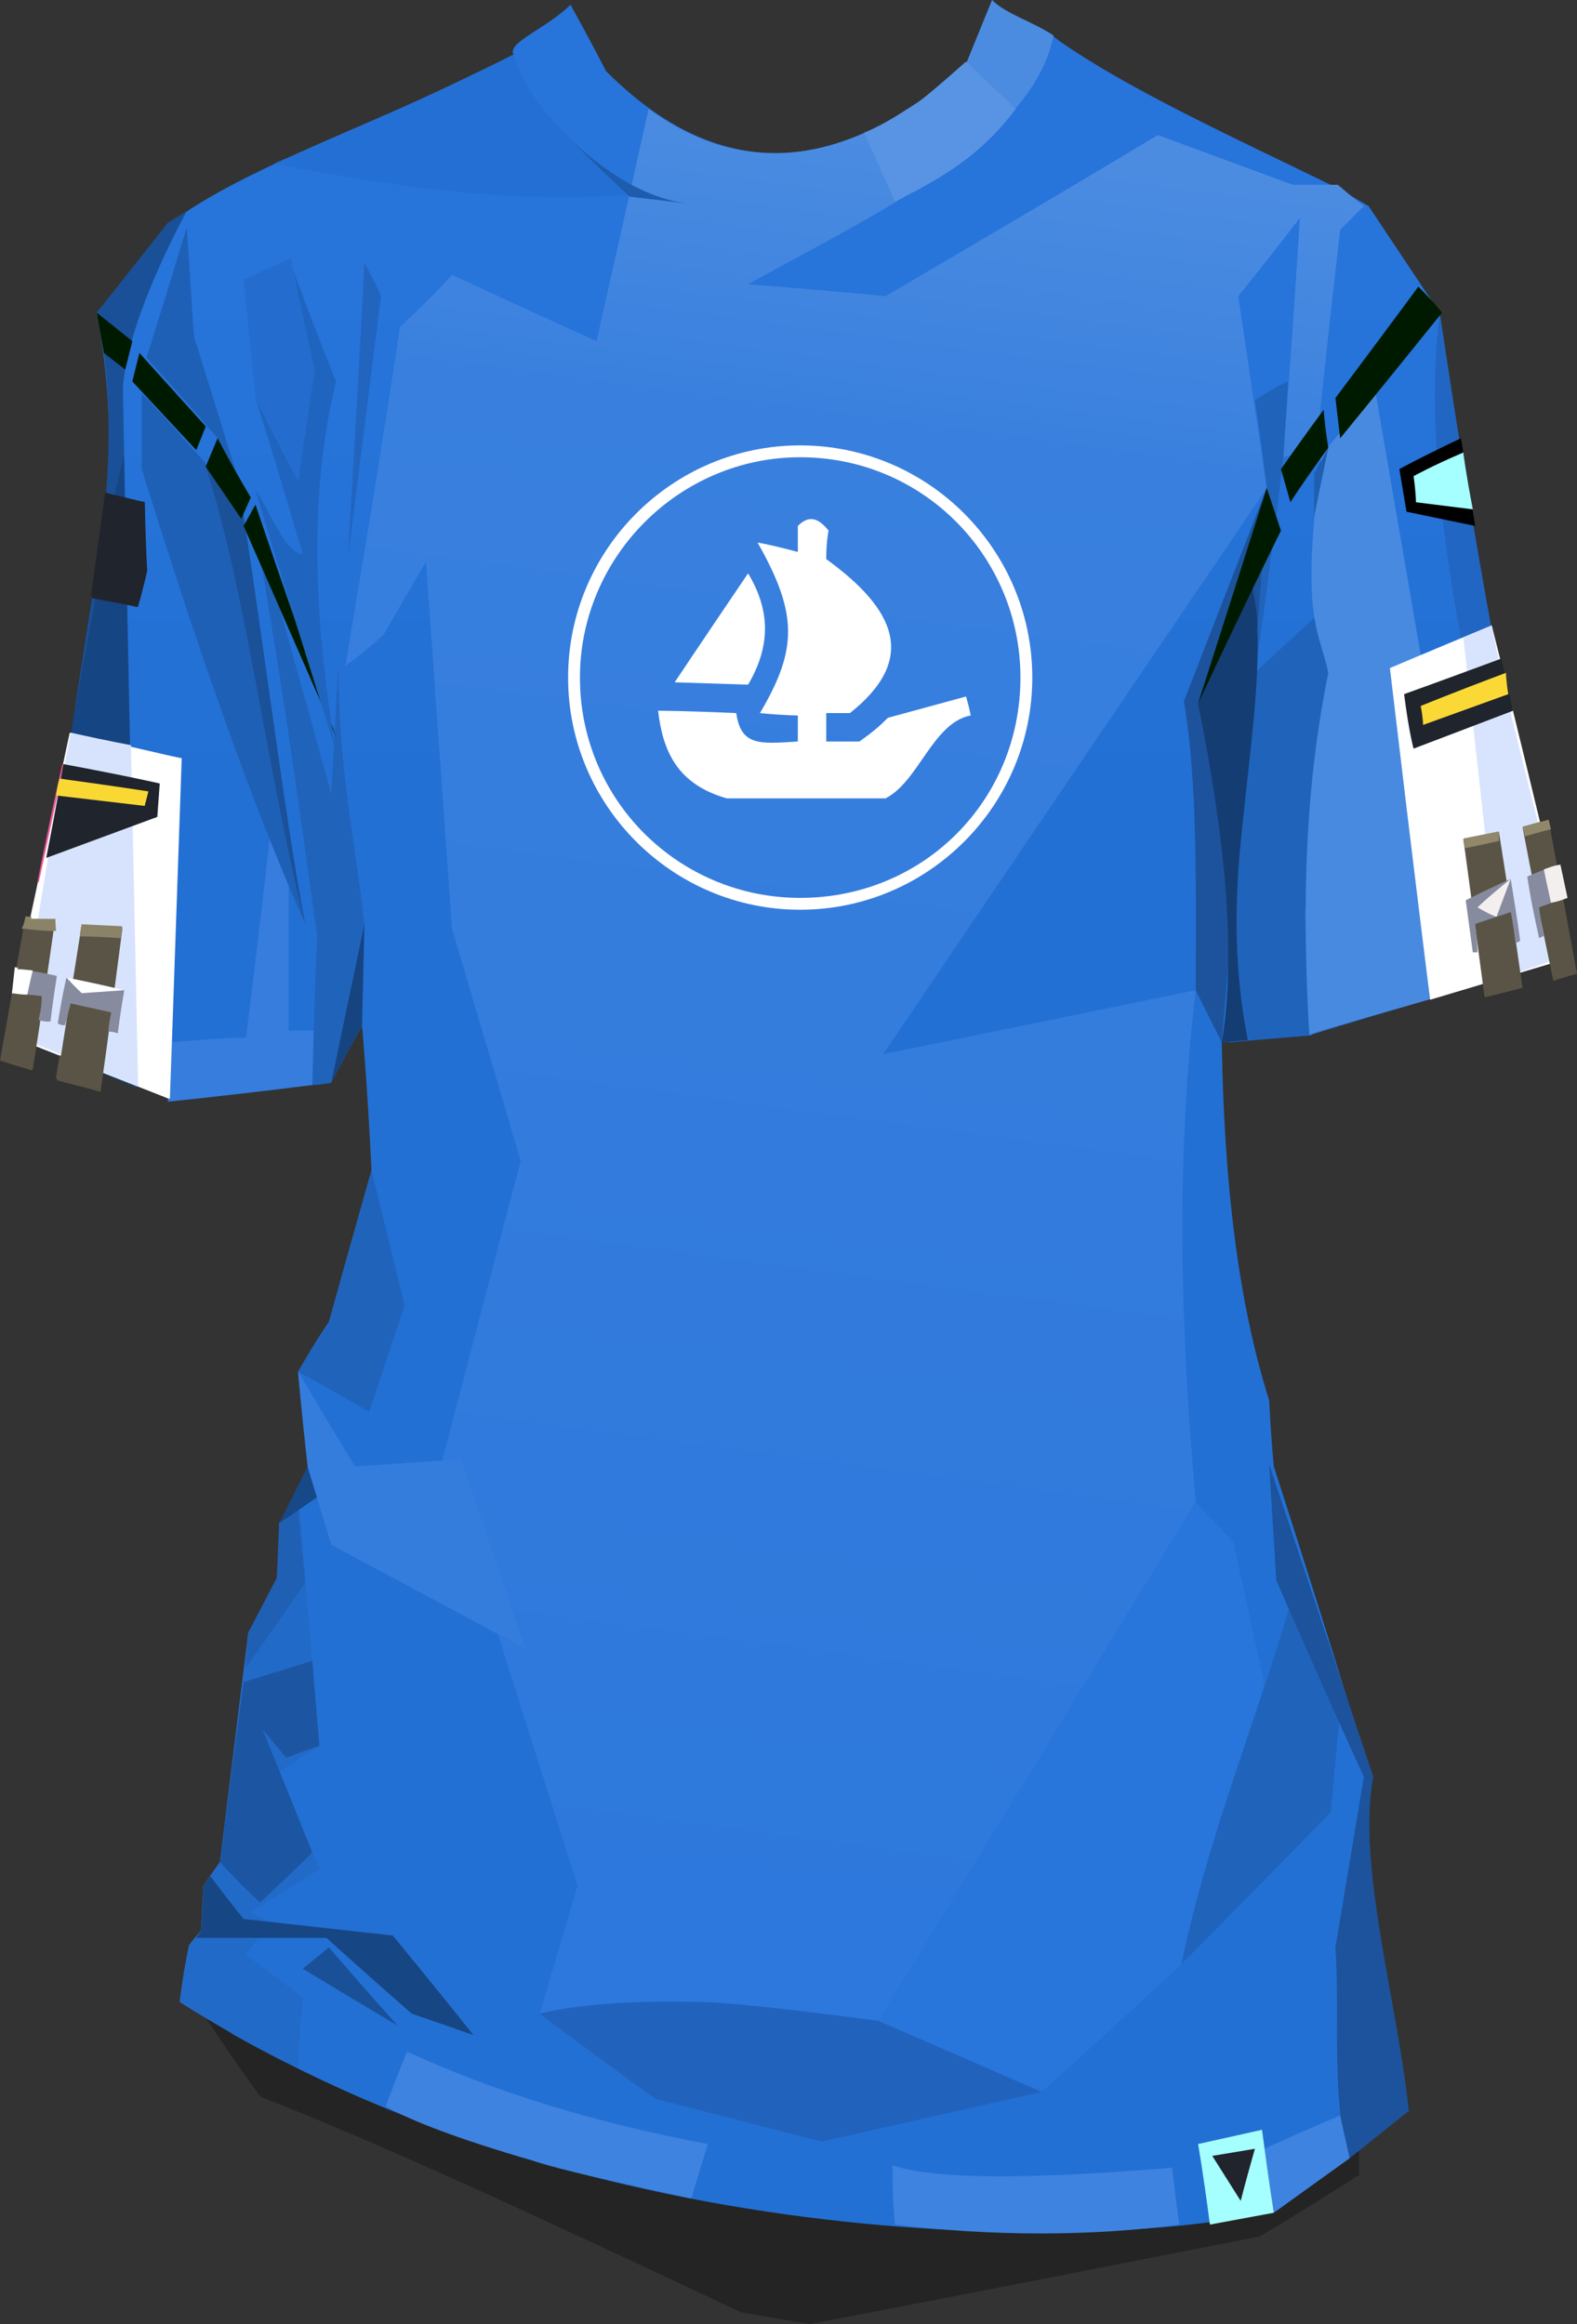 <?xml version="1.0" encoding="UTF-8" standalone="no"?>
<svg
   width="665.873"
   height="981"
   viewBox="0 0 665.873 981"
   version="1.1"
   id="svg128"
   sodipodi:docname="cb-layer-1016.svg"
   xmlns:inkscape="http://www.inkscape.org/namespaces/inkscape"
   xmlns:sodipodi="http://sodipodi.sourceforge.net/DTD/sodipodi-0.dtd"
   xmlns="http://www.w3.org/2000/svg"
   xmlns:svg="http://www.w3.org/2000/svg">
  <rect x="0" y="0" width="665.873" height="981" fill="#333333" stroke="none"/>
  <sodipodi:namedview
     id="namedview130"
     pagecolor="#ffffff"
     bordercolor="#666666"
     borderopacity="1.0"
     inkscape:pageshadow="2"
     inkscape:pageopacity="0.0"
     inkscape:pagecheckerboard="0" />
  <defs
     id="defs18">
    <linearGradient
       x1="389.063"
       y1="87.249"
       x2="389.063"
       y2="779.782"
       id="id-80834"
       gradientTransform="scale(0.828,1.208)"
       gradientUnits="userSpaceOnUse">
      <stop
         stop-color="#2774DB"
         offset="0%"
         id="stop2" />
      <stop
         stop-color="#2370D4"
         offset="29%"
         id="stop4" />
      <stop
         stop-color="#2370D4"
         offset="59%"
         id="stop6" />
      <stop
         stop-color="#2370D4"
         offset="100%"
         id="stop8" />
    </linearGradient>
    <linearGradient
       x1="525.069"
       y1="42.394"
       x2="488.731"
       y2="581.407"
       id="id-80835"
       gradientTransform="scale(0.71,1.408)"
       gradientUnits="userSpaceOnUse">
      <stop
         stop-color="#4B8CE1"
         offset="0%"
         id="stop11" />
      <stop
         stop-color="#3980DE"
         offset="16%"
         id="stop13" />
      <stop
         stop-color="#2D78DC"
         offset="100%"
         id="stop15" />
    </linearGradient>
  </defs>
  <g
     transform="translate(-17.127)"
     id="id-80836">
    <g
       transform="translate(31)"
       id="id-80837">
      <path
         d="m 70,847 c 196,96 359,116 490,61 0,7 0,10 0,10 -28,18 -42,26 -42,26 -127,25 -190,37 -190,37 l -29,-5 C 212,935 145,904 96,885 78,860 70,847 70,847 Z"
         fill="#000000"
         fill-opacity="0.303"
         id="id-80838" />
      <path
         d="m 62,845 c 2,-16 4,-24 4,-24 3,-4 5,-6 5,-6 1,-13 1,-19 1,-19 4,-6 7,-10 7,-10 8,-65 12,-97 12,-97 10,-16 15,-24 15,-24 -1,-14 -2,-22 -2,-22 9,-16 13,-24 13,-24 -4,-26 -5,-40 -5,-40 8,-14 13,-21 13,-21 12,-43 18,-64 18,-64 -2,-40 -4,-61 -4,-61 -9,16 -13,24 -13,24 -46,5 -68,7 -68,7 C 19,448 0,441 0,441 11,288 45,227 27,132 47,107 57,95 57,95 89,70 150,51 203,23 c -3,-5 14,-11 24,-21 10,18 15,28 15,28 47,47 97,46 151,-2 17,-15 31,-19 40,-11 30,21 74,41 117,62 9,5 14,8 14,8 20,30 30,45 30,45 14,93 29,186 50,269 -5,5 -8,7 -8,7 -65,19 -97,29 -97,29 -25,2 -37,3 -37,3 1,60 7,110 20,151 1,19 2,28 2,28 28,87 41,131 41,131 -7,27 5,84 16,141 -16,11 -24,21 -58,42 -48,14 -279,28 -461,-88 z"
         fill="url(#id-80834)"
         id="id-80839"
         style="fill:url(#id-80834)" />
      <path
         d="m 112,873 c 1,-20 2,-30 2,-30 -16,-12 -24,-18 -24,-18 7,-9 10,-14 10,-14 -5,-2 -8,-4 -8,-4 20,-12 29,-18 29,-18 -11,-27 -17,-41 -17,-41 12,-8 17,-11 17,-11 l -9,-107 -8,13 2,24 -15,22 -12,97 -7,10 -1,19 -5,6 -4,24 c 11,7 19,11 23,14 18,10 27,14 27,14 z"
         fill="#226ac8"
         id="id-80840" />
      <path
         d="m 154,855 c -27,-16 -40,-24 -40,-24 l 11,-9 c 19,22 29,33 29,33 z"
         fill="#1a5097"
         id="id-80841" />
      <path
         d="m 186,859 c -17,-6 -26,-9 -26,-9 -24,-21 -36,-32 -36,-32 H 69 l 2,-3 c 1,-13 1,-19 1,-19 2,-3 3,-4 3,-4 9,12 14,18 14,18 l 63,7 c 23,28 34,42 34,42 z"
         fill="#174684"
         id="id-80842" />
      <path
         d="m 79,786 c 11,12 17,17 17,17 15,-14 22,-21 22,-21 -14,-35 -21,-52 -21,-52 l 10,12 c 10,-4 14,-5 14,-5 -2,-24 -3,-36 -3,-36 l -29,9 c -7,51 -10,76 -10,76 z"
         fill="#1c56a3"
         id="id-80843" />
      <path
         d="m 90,704 c 17,-24 25,-36 25,-36 l -3,-31 -8,6 -1,23 -12,23 c -1,10 -1,15 -1,15 z"
         fill="#1f60b4"
         id="id-80844" />
      <path
         d="m 104,643 16,-11 -4,-13 c -8,16 -12,24 -12,24 z"
         fill="#174888"
         id="id-80845" />
      <path
         d="m 112,579 c 20,11 30,17 30,17 10,-30 15,-45 15,-45 l -14,-57 -18,64 c -9,14 -13,21 -13,21 z"
         fill="#2063bb"
         id="id-80846" />
      <path
         d="m 126,457 -4,-130 18,63 -1,43 c -9,16 -13,24 -13,24 z"
         fill="#164480"
         id="id-80847" />
      <path
         d="m 57,465 c 1,-17 1,-25 1,-25 22,-2 32,-2 32,-2 7,-56 10,-84 10,-84 5,11 7,18 8,19 0,0 0,0 0,0 0,42 0,62 0,62 7,0 11,0 11,0 l -1,23 c -40,5 -61,7 -61,7 z"
         fill="#367ddd"
         id="id-80848" />
      <path
         d="m 118,458 c 1,-42 2,-63 2,-63 -8,-58 -16,-116 -28,-182 23,82 34,122 34,122 l 3,-55 c 0,45 7,74 11,110 l -14,67 c -5,1 -8,1 -8,1 z"
         fill="#2063bb"
         id="id-80849" />
      <path
         d="m 46,166 c 0,21 0,32 0,32 22,71 45,138 69,192 C 105,335 93,281 81,213 84,205 86,200 86,200 74,161 68,142 68,142 66,111 65,96 65,96 c -11,36 -17,55 -17,55 20,22 30,34 30,34 l -3,13 C 56,176 46,166 46,166 Z"
         fill="#1e60b6"
         id="id-80850" />
      <path
         d="m 78,185 -5,12 C 90,249 99,327 115,390 106,344 94,244 86,200 81,190 78,185 78,185 Z"
         fill="#1b5199"
         id="id-80851" />
      <path
         d="m 78,185 -5,12 15,22 4,-9 C 82,193 78,185 78,185 Z"
         fill="#001a00"
         id="id-80852" />
      <path
         d="m 94,213 -5,9 39,89 C 105,246 94,213 94,213 Z"
         fill="#001a00"
         id="id-80853" />
      <path
         d="m 94,207 c 6,8 12,26 20,27 -13,-44 -20,-66 -20,-66 12,24 18,35 18,35 3,-30 5,-46 5,-46 -6,-32 -9,-48 -9,-48 13,35 20,52 20,52 -11,45 -10,97 0,156 C 105,244 94,207 94,207 Z"
         fill="#1f65c0"
         id="id-80854" />
      <path
         d="m 140,111 c 5,9 7,14 7,14 l -14,111 c 5,-84 7,-125 7,-125 z"
         fill="#2165bf"
         id="id-80855" />
      <path
         d="m 132,281 c 16,-95 23,-143 23,-143 15,-14 22,-22 22,-22 41,19 61,28 61,28 l 22,-98 c 37,27 82,28 134,-19 L 405,0 c 6,6 17,9 26,15 -9,44 -71,73 -129,105 39,3 58,5 58,5 77,-45 115,-68 115,-68 38,14 57,21 57,21 12,0 19,0 19,0 7,6 11,9 11,9 -7,7 -10,10 -10,10 -7,61 -10,92 -10,92 -10,3 -14,4 -14,4 5,-68 7,-101 7,-101 -17,22 -26,33 -26,33 8,54 12,81 12,81 -108,159 -162,239 -162,239 88,-18 132,-27 132,-27 -8,66 -7,139 0,216 -89,146 -134,219 -134,219 -53,-6 -105,-12 -143,-3 l 16,-54 -57,-180 33,-126 -29,-98 -11,-155 -18,31 c -10,9 -16,13 -16,13 z"
         fill="url(#id-80835)"
         id="id-80856"
         style="fill:url(#id-80835)" />
      <path
         d="m 112,579 c 16,27 24,40 24,40 30,-2 45,-3 45,-3 18,54 27,80 27,80 l -82,-44 -10,-33 c -3,-27 -4,-40 -4,-40 z"
         fill="#347ddd"
         id="id-80857" />
      <path
         d="m 214,850 c 32,24 49,36 49,36 47,12 70,18 70,18 62,-14 93,-21 93,-21 -11,-6 -20,-10 -26,-12 -9,-4 -23,-10 -43,-18 -38,-5 -64,-8 -78,-8 -45,-1 -65,5 -65,5 z"
         fill="#2163bc"
         id="id-80858" />
      <path
         d="m 357,853 c 46,20 69,30 69,30 40,-36 59,-54 59,-54 24,-79 35,-118 35,-118 L 507,651 491,634 C 402,780 357,853 357,853 Z"
         fill="#2875db"
         id="id-80859" />
      <path
         d="m 485,829 c 11,-53 31,-101 46,-152 14,30 21,45 21,45 l -4,43 c -42,43 -63,64 -63,64 z"
         fill="#2063bb"
         id="id-80860" />
      <path
         d="m 522,618 c 2,32 3,49 3,49 24,55 37,83 37,83 -8,48 -12,72 -12,72 2,29 -2,66 6,89 l 25,-20 C 576,844 559,787 566,750 Z"
         fill="#1c539c"
         id="id-80861" />
      <path
         d="m 516,169 c 9,-6 14,-8 14,-8 l -2,32 c -7,60 -12,91 -12,91 17,-16 26,-24 26,-24 5,16 8,23 8,23 -9,69 -13,103 -13,103 l 3,51 c -24,2 -35,3 -35,3 1,-42 2,-73 4,-94 2,-31 6,-78 12,-140 -3,-25 -5,-37 -5,-37 z"
         fill="#2063bb"
         id="id-80862" />
      <path
         d="m 539,437 c -4,-67 0,-114 8,-153 -4,-19 -12,-22 -3,-92 15,-18 23,-26 23,-26 l 43,250 c -48,14 -71,20 -71,21 z"
         fill="#488ae0"
         id="id-80863" />
      <path
         d="m 521,206 -35,90 c 6,35 5,80 5,122 l 11,22 c 7,-82 12,-136 14,-162 4,-48 5,-72 5,-72 z"
         fill="#1c539c"
         id="id-80864" />
      <path
         d="m 594,132 c -9,74 14,173 42,276 l 8,-7 C 624,316 608,226 594,132 Z"
         fill="#2166c2"
         id="id-80865" />
      <path
         d="m 585,121 c 7,7 10,11 10,11 -29,36 -43,53 -43,53 l -2,-17 c 24,-32 35,-47 35,-47 z"
         fill="#001a00"
         id="id-80866" />
      <path
         d="m 545,173 c 1,11 2,16 2,16 -11,15 -16,23 -16,23 l -4,-14 c 12,-17 18,-25 18,-25 z"
         fill="#001a00"
         id="id-80867" />
      <path
         d="m 541,200 c 0,12 0,18 0,18 l 6,-29 c -4,7 -6,11 -6,11 z"
         fill="#1e5fb2"
         id="id-80868" />
      <path
         d="m 502,440 11,-1 c -7,-36 -5,-66 -2,-93 3,-30 7,-56 6,-82 0,-9 -3,-19 -5,-29 l -20,62 c 12,59 16,107 10,143 z"
         fill="#143d74"
         id="id-80869" />
      <path
         d="m 527,224 c -4,-12 -6,-18 -6,-18 l -29,91 c 23,-49 35,-73 35,-73 z"
         fill="#001a00"
         id="id-80870" />
      <path
         d="m 351,56 c 9,20 13,29 13,29 25,-12 39,-23 51,-39 L 394,26 c -9,8 -16,14 -20,17 -8,5 -15,10 -23,13 z"
         fill="#5894e3"
         id="id-80871" />
      <path
         d="m 253,82 c -45,4 -96,-2 -151,-13 33,-14 65,-28 101,-46 4,16 21,36 50,59 z"
         fill="#246fd3"
         id="id-80872" />
      <path
         d="m 223,55 c 19,19 29,28 29,28 l 25,3 C 260,84 242,74 223,55 Z"
         fill="#1e5cad"
         id="id-80873" />
      <path
         d="m 109,109 -20,9 5,50 18,35 7,-47 c -7,-31 -10,-47 -10,-47 z"
         fill="#246dcf"
         id="id-80874" />
      <path
         d="M 65,89 C 48,121 39,147 38,164 L 44,459 0,441 C 5,380 16,308 28,234 33,199 34,164 27,132 L 57,94 c 5,-3 8,-5 8,-5 z"
         fill="#1a5098"
         id="id-80875" />
      <path
         d="m 27,132 c 10,8 15,12 15,12 l -3,12 -9,-7 c -2,-11 -3,-17 -3,-17 z"
         fill="#001a00"
         id="id-80876" />
      <path
         d="m 45,149 c 19,21 28,31 28,31 l -4,10 -27,-29 c 2,-8 3,-12 3,-12 z"
         fill="#001a00"
         id="id-80877" />
      <path
         d="m 149,889 c 6,-16 9,-23 9,-23 37,17 79,30 127,39 l -7,23 c -32,-7 -55,-12 -67,-16 -31,-9 -52,-17 -62,-23 z"
         fill="#3e83df"
         id="id-80878" />
      <path
         d="m 363,914 c 0,17 1,25 1,25 41,5 83,5 120,0 l -3,-24 c -61,5 -100,5 -118,-1 z"
         fill="#3e83df"
         id="id-80879" />
      <path
         d="m 524,934 c -3,-18 -4,-27 -4,-27 22,-10 32,-14 32,-14 l 4,18 z"
         fill="#3e83df"
         id="id-80880" />
    </g>
    <path
       d="m 523,905 c 18,-4 27,-6 27,-6 3,23 5,35 5,35 l -27,5 c -3,-23 -5,-34 -5,-34 z"
       fill="#a5fffe"
       id="id-80881" />
    <path
       d="m 547,907 c -4,14 -6,22 -6,22 l -12,-19 c 12,-2 18,-3 18,-3 z"
       fill="#21242c"
       id="id-80882" />
    <g
       transform="translate(0,185)"
       id="id-80883">
      <g
         transform="translate(604)"
         id="g80">
        <path
           d="M 30,0 C 13,8 4,13 4,13 6,25 7,31 7,31 l 29,6 C 32,12 30,0 30,0 Z"
           fill="#000000"
           id="id-80885" />
        <path
           d="m 31,6 c -14,6 -21,10 -21,10 1,7 1,11 1,11 l 24,3 C 32,14 31,6 31,6 Z"
           fill="#a5fffe"
           id="id-80886" />
        <path
           d="M 43,79 C 14,91 0,97 0,97 11,190 17,237 17,237 L 77,219 C 55,126 43,79 43,79 Z"
           fill="#ffffff"
           id="id-80887" />
        <path
           d="m 31,84 16,144 20,-7 9,-4 C 66,173 52,125 43,79 Z"
           fill="#d8e4fd"
           id="id-80888" />
        <path
           d="m 47,93 c -27,10 -41,15 -41,15 2,16 4,23 4,23 L 52,115 C 49,101 47,93 47,93 Z"
           fill="#20242c"
           id="id-80889" />
        <path
           d="m 49,99 c -24,9 -36,14 -36,14 1,5 1,8 1,8 l 36,-13 c -1,-6 -1,-9 -1,-9 z"
           fill="#fad936"
           id="id-80890" />
        <path
           d="m 31,169 c 10,-2 15,-3 15,-3 7,44 10,66 10,66 l -16,4 c -6,-45 -9,-67 -9,-67 z"
           fill="#595445"
           id="id-80891" />
        <path
           d="m 32,173 14,-3 v -4 l -15,3 c 0,3 1,4 1,4 z"
           fill="#91886b"
           id="id-80892" />
        <path
           d="m 37,217 c -1,0 -2,0 -2,0 -2,-15 -3,-22 -3,-22 12,-6 19,-9 19,-9 3,18 4,26 4,26 -1,1 -2,1 -2,1 -1,-9 -2,-13 -2,-13 l -15,5 c 1,8 1,12 1,12 z"
           fill="#868b9f"
           id="id-80893" />
        <path
           d="m 37,198 c 5,3 8,4 8,4 l 6,-16 c -10,8 -14,12 -14,12 z"
           fill="#f3efef"
           id="id-80894" />
        <path
           d="m 69,229 c -9,-43 -13,-65 -13,-65 7,-2 11,-3 11,-3 l 12,65 c -7,2 -10,3 -10,3 z"
           fill="#595445"
           id="id-80895" />
        <path
           d="m 65,210 c -2,1 -2,1 -2,1 -4,-18 -5,-26 -5,-26 9,-4 14,-5 14,-5 1,9 2,14 2,14 l -11,4 c 1,8 2,12 2,12 z"
           fill="#868b9f"
           id="id-80896" />
        <path
           d="m 68,196 c -2,-9 -3,-14 -3,-14 5,-2 7,-2 7,-2 l 3,14 c -5,2 -7,2 -7,2 z"
           fill="#f3efef"
           id="id-80897" />
        <path
           d="m 56,164 c 1,3 1,4 1,4 7,-2 11,-3 11,-3 l -1,-4 c -7,2 -11,3 -11,3 z"
           fill="#91886b"
           id="id-80898" />
      </g>
      <g
         transform="rotate(-4,176.363,11.637)"
         id="id-80899">
        <path
           d="m 39,115 c 30,9 46,14 46,14 C 75,224 70,272 70,272 L 3,240 C 27,157 39,115 39,115 Z"
           fill="#ffffff"
           id="id-80900" />
        <path
           d="M 70,0 57,265 9,242 C 21,182 61,32 63,24 67,8 70,0 70,0 Z"
           fill="#000000"
           fill-opacity="0.137"
           id="id-80901" />
        <path
           d="m 35,128 c 27,7 40,11 40,11 l -2,13 H 49 c -3,9 -8,17 -13,25 -4,0 -9,0 -15,0 9,-33 14,-49 14,-49 z"
           fill="#ee5798"
           id="id-80902" />
        <path
           d="m 38,196 c 11,2 17,2 17,2 -9,46 -14,69 -14,69 l -18,-7 c 10,-42 15,-64 15,-64 z"
           fill="#595446"
           id="id-80903" />
        <path
           d="M 27,193 C 18,235 13,256 13,256 4,252 0,251 0,251 l 15,-60 c 8,1 12,2 12,2 z"
           fill="#595446"
           id="id-80904" />
        <path
           d="m 10,212 c 10,3 16,4 16,4 -3,14 -4,20 -4,20 -3,0 -5,-1 -5,-1 2,-7 2,-10 2,-10 L 7,223 c 2,-7 3,-11 3,-11 z"
           fill="#868b9f"
           id="id-80905" />
        <path
           d="m 13,196 c 9,1 14,2 14,2 0,-3 0,-5 0,-5 l -12,-2 c -1,4 -2,5 -2,5 z"
           fill="#8b8368"
           id="id-80906" />
        <path
           d="m 37,201 c 11,1 17,2 17,2 1,-3 1,-5 1,-5 l -17,-2 c -1,3 -1,5 -1,5 z"
           fill="#8b8368"
           id="id-80907" />
        <path
           d="m 28,238 c -2,0 -3,-1 -3,-1 3,-13 5,-19 5,-19 16,5 24,7 24,7 -3,12 -4,18 -4,18 -2,-1 -4,-1 -4,-1 1,-6 2,-9 2,-9 l -17,-5 c -2,7 -3,10 -3,10 z"
           fill="#868b9f"
           id="id-80908" />
        <path
           d="m 13,224 c 2,-7 3,-10 3,-10 -5,-1 -7,-2 -7,-2 l -2,11 c 4,1 6,1 6,1 z"
           fill="#ffffff"
           id="id-80909" />
        <path
           d="m 30,218 c 4,5 6,7 6,7 h 18 c -16,-5 -24,-7 -24,-7 z"
           fill="#ffffff"
           id="id-80910" />
        <path
           d="m 61,15 c 10,3 16,5 16,5 -1,19 -1,29 -1,29 -3,10 -5,15 -5,15 L 52,58 c 6,-29 9,-43 9,-43 z"
           fill="#20242c"
           id="id-80911" />
      </g>
      <g
         transform="rotate(-4,390.635,-2.181)"
         id="id-80912">
        <path
           d="m 39,100 c 30,10 46,14 46,14 C 75,210 70,257 70,257 L 3,225 C 27,142 39,100 39,100 Z"
           fill="#ffffff"
           id="path95" />
        <path
           d="M 64,107 57,251 9,227 c 12,-60 28,-119 30,-127 17,5 25,7 25,7 z"
           fill="#d7e3fd"
           id="path97" />
        <path
           d="m 35,113 c 27,7 40,11 40,11 l -2,14 -48,14 c 7,-26 10,-39 10,-39 z"
           fill="#20242c"
           id="path99" />
        <path
           d="m 33,119 c 24,5 37,8 37,8 l -2,6 -37,-7 c 1,-5 2,-7 2,-7 z"
           fill="#f9d834"
           id="id-80916" />
        <path
           d="m 38,181 c 11,2 17,3 17,3 -9,45 -14,68 -14,68 l -18,-6 c 10,-43 15,-65 15,-65 z"
           fill="#595446"
           id="path102" />
        <path
           d="M 27,178 C 18,220 13,241 13,241 4,238 0,236 0,236 l 15,-59 c 8,1 12,1 12,1 z"
           fill="#595446"
           id="path104" />
        <path
           d="m 10,198 c 10,2 16,4 16,4 -3,13 -4,19 -4,19 -3,0 -5,-1 -5,-1 2,-6 2,-10 2,-10 L 7,208 c 2,-7 3,-10 3,-10 z"
           fill="#868b9f"
           id="path106" />
        <path
           d="m 13,181 c 9,2 14,2 14,2 0,-3 0,-5 0,-5 l -12,-1 c -1,3 -2,4 -2,4 z"
           fill="#8b8368"
           id="path108" />
        <path
           d="m 37,186 c 11,1 17,2 17,2 1,-3 1,-5 1,-5 l -17,-2 c -1,3 -1,5 -1,5 z"
           fill="#8b8368"
           id="path110" />
        <path
           d="m 28,223 c -2,0 -3,-1 -3,-1 3,-13 5,-19 5,-19 16,5 24,7 24,7 -3,12 -4,18 -4,18 -2,-1 -4,-1 -4,-1 1,-6 2,-8 2,-8 l -17,-5 c -2,6 -3,9 -3,9 z"
           fill="#868b9f"
           id="path112" />
        <path
           d="m 13,209 c 2,-7 3,-10 3,-10 -5,-1 -7,-1 -7,-1 l -2,10 c 4,1 6,1 6,1 z"
           fill="#ffffff"
           id="path114" />
        <path
           d="m 30,203 c 4,5 6,7 6,7 h 18 c -16,-5 -24,-7 -24,-7 z"
           fill="#ffffff"
           id="path116" />
        <path
           d="M 61,0 C 71,4 77,5 77,5 76,25 76,34 76,34 73,44 71,49 71,49 L 52,44 C 58,15 61,0 61,0 Z"
           fill="#20242c"
           id="path118" />
      </g>
    </g>
    <g
       transform="translate(257,188)"
       fill="#ffffff"
       id="id-80926">
      <g
         id="id-80927">
        <path
           d="m 97,114 c 0,7 0,11 0,11 -16,1 -24,2 -26,-12 -22,-1 -33,-1 -33,-1 2,17 8,31 29,37 45,0 67,0 67,0 14,-7 20,-32 36,-35 -1,-5 -2,-8 -2,-8 -22,6 -33,9 -33,9 -3,3 -5,5 -12,10 -10,0 -14,0 -14,0 0,-8 0,-12 0,-12 7,0 10,0 10,0 29,-23 19,-44 -10,-65 0,-8 1,-12 1,-12 -4,-5 -8,-7 -13,-2 0,7 0,11 0,11 -11,-3 -17,-4 -17,-4 17,30 17,45 1,72 10,1 16,1 16,1 z"
           id="id-80928" />
        <path
           d="M 76,54 C 55,85 45,100 45,100 l 31,1 C 86,84 85,69 76,54 Z"
           id="id-80929" />
        <path
           d="m 98,0 c 54,0 98,44 98,98 0,54 -44,98 -98,98 C 44,196 0,152 0,98 0,44 44,0 98,0 Z m 0,5 C 47,5 5,47 5,98 c 0,52 42,93 93,93 52,0 93,-41 93,-93 C 191,47 150,5 98,5 Z"
           id="id-80930" />
      </g>
    </g>
  </g>
</svg>
